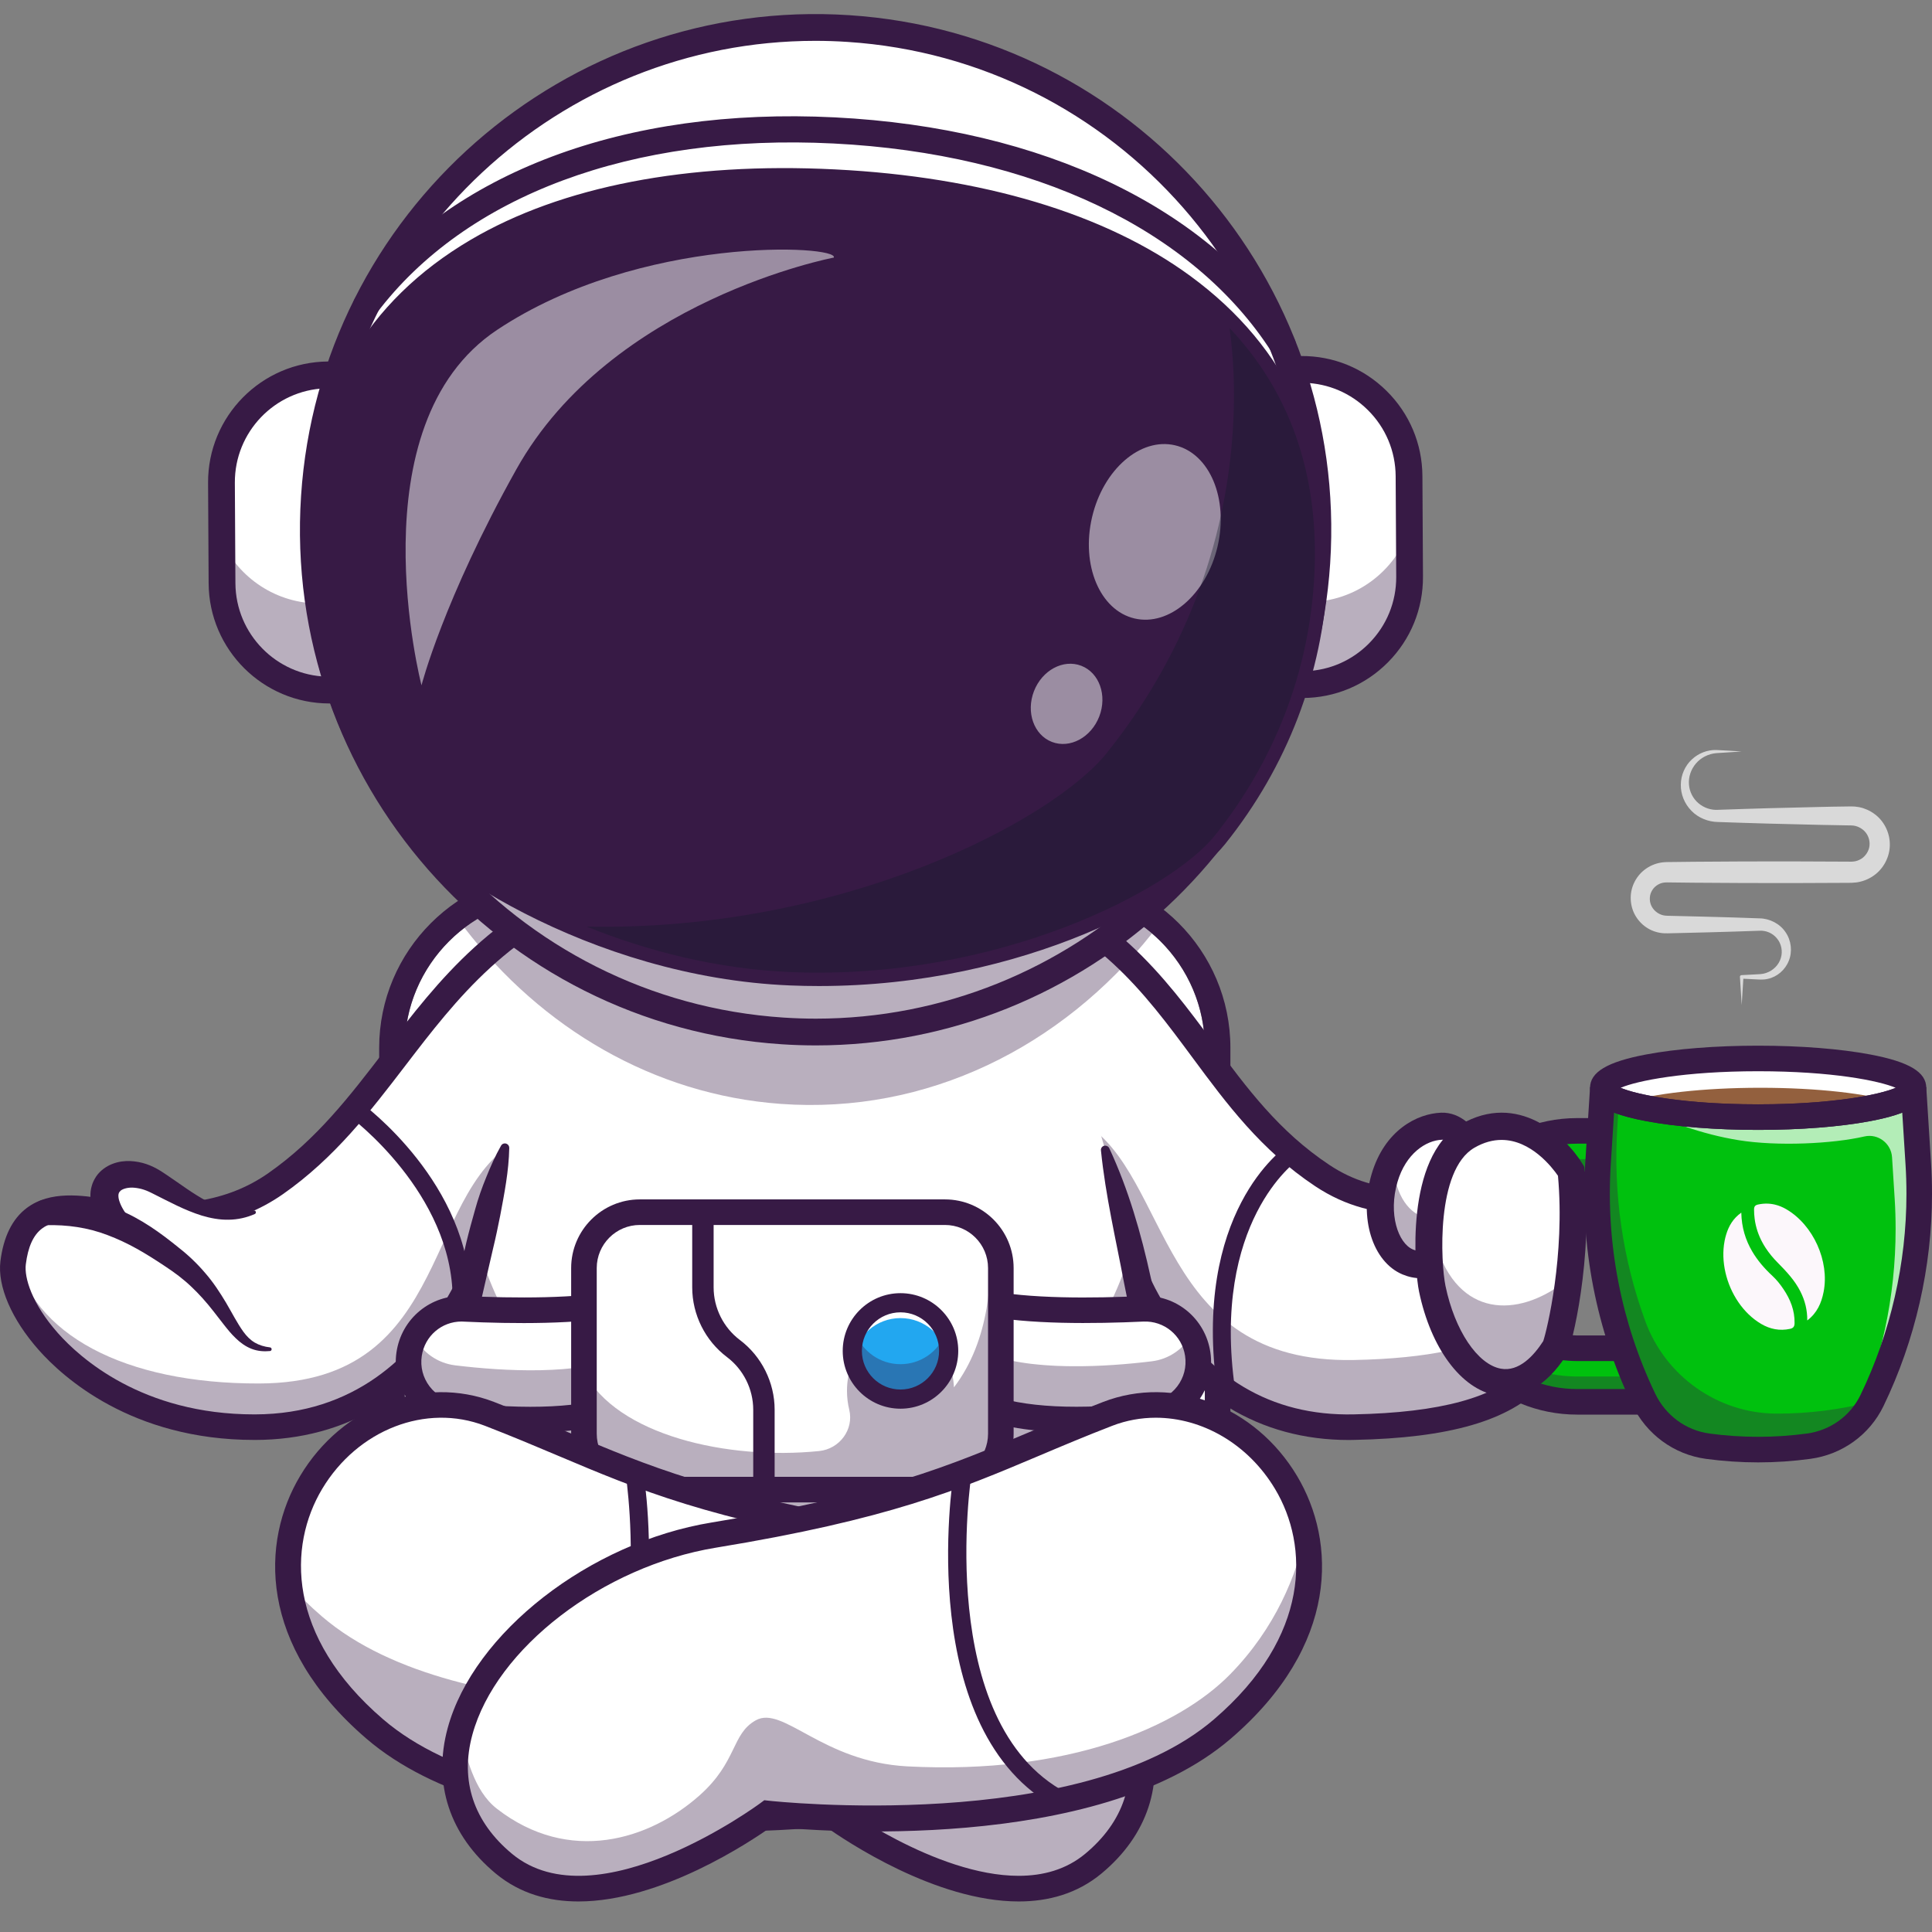 <?xml version="1.0" encoding="utf-8"?>
<!-- Generator: Adobe Illustrator 25.0.0, SVG Export Plug-In . SVG Version: 6.00 Build 0)  -->
<svg version="1.1" id="Layer_1" xmlns="http://www.w3.org/2000/svg" xmlns:xlink="http://www.w3.org/1999/xlink" x="0px" y="0px"
	 viewBox="0 0 1000 1000" style="enable-background:new 0 0 1000 1000;" xml:space="preserve">
<rect x="0" y="0" width="1000" height="1000" fill="#808080" stroke="none"/>
<style type="text/css">
	.st0{fill:#FFFFFF;}
	.st1{fill:#371A45;}
	.st2{opacity:0.35;}
	.st3{fill:#22A7F0;}
	.st4{opacity:0.5;}
	.st5{fill:#111A28;}
	.st6{opacity:0.2;}
	.st7{fill:#390075;}
	.st8{fill:#00C10E;}
	.st9{fill:#FCF7FB;}
	.st10{opacity:0.7;}
	.st11{fill:#93603E;}
</style>
<g>
	<g>
		<g>
			<path class="st0" d="M623.63,542.34v255.25c0,42.93-35.13,78.04-78.04,78.04H287.53c-42.91,0-78.04-35.11-78.04-78.04V542.34
				c0-25.28,12.17-47.83,30.93-62.11c13.12-9.99,29.46-15.93,47.11-15.93h258.06c19.3,0,37.03,7.11,50.69,18.85
				C613,497.48,623.63,518.71,623.63,542.34z"/>
		</g>
		<g>
			<path class="st1" d="M545.58,464.29c42.92,0,78.04,35.12,78.04,78.04v255.26c0,42.92-35.12,78.04-78.04,78.04H287.53
				c-42.92,0-78.04-35.12-78.04-78.04V542.33c0-42.92,35.12-78.04,78.04-78.04H545.58 M545.58,451.06H287.53
				c-50.33,0-91.27,40.95-91.27,91.27v255.26c0,50.33,40.94,91.27,91.27,91.27h258.05c50.33,0,91.27-40.94,91.27-91.27V542.33
				C636.85,492,595.91,451.06,545.58,451.06L545.58,451.06z"/>
		</g>
		<g>
			<path class="st0" d="M514.68,455.16c96.12,33,103.22,109.12,169.71,153.3c28.78,19.13,58.85,14.45,94.75,4.82
				c19.14-5.13,28.32,13.84,29.58,46.31c1.75,45.24-13.82,77.25-107.98,79.09C591,740.84,572,610.92,572,610.92"/>
		</g>
		<g class="st2">
			<path class="st1" d="M700.74,738.7C590.99,740.84,572,610.93,572,610.93l-10.93-29.71c45.27,27.44,37.8,124.7,139.67,122.72
				c77.86-1.52,101.97-23.67,107.02-56.87c0.46,3.9,0.79,8.1,0.96,12.54C810.47,704.84,794.91,736.85,700.74,738.7z"/>
		</g>
		<g>
			<path class="st1" d="M698.12,745.34c-46.18,0-83.7-22.92-108.64-66.44c-18.87-32.92-23.82-65.65-24.02-67.02
				c-0.53-3.62,1.97-6.98,5.59-7.51c3.61-0.52,6.98,1.98,7.5,5.59c0.05,0.31,4.87,31.92,22.6,62.69
				c23.21,40.27,56.7,60.34,99.47,59.43c44.91-0.88,73.81-8.79,88.33-24.18c9.98-10.58,14.04-25.39,13.16-48.04
				c-1.06-27.44-7.51-36.17-11.26-38.94c-1.68-1.23-4.53-2.71-9.99-1.25c-34.37,9.22-67.89,15.72-100.13-5.7
				c-28.04-18.63-45.99-42.89-63.35-66.35c-25.61-34.61-49.81-67.31-104.85-86.21c-3.46-1.19-5.3-4.95-4.11-8.41
				c1.19-3.46,4.95-5.3,8.41-4.11c58.94,20.24,85.5,56.14,111.19,90.85c17.45,23.58,33.93,45.85,60.03,63.2
				c25.16,16.72,50.82,14.28,89.38,3.94c8-2.15,15.36-0.98,21.27,3.37c10.07,7.42,15.66,23.93,16.64,49.08
				c0.69,17.83-0.59,40.49-16.76,57.63c-17.33,18.37-48.37,27.37-97.7,28.33C699.95,745.33,699.03,745.34,698.12,745.34z"/>
		</g>
		<g>
			<path class="st0" d="M318.09,455.16c-96.12,33-110.02,111.75-175.45,157.5c-19.53,13.65-46.42,21.13-88.98,14.48
				c-19.58-3.06-42.85-5.79-46.88,26.46c-3.27,26.21,42.05,85.29,125.24,85.1c109.76-0.25,128.74-127.77,128.74-127.77
				L318.09,455.16z"/>
		</g>
		<g class="st2">
			<path class="st1" d="M273,587.7l-12.24,23.21c0,0-18.99,127.53-128.75,127.79C48.83,738.89,3.51,679.81,6.78,653.59
				c0.22-1.77,0.5-3.43,0.83-5c8.67,42.01,56.73,67.65,126.49,67.5C237.09,715.87,216.8,611.58,273,587.7z"/>
		</g>
		<g>
			<path class="st1" d="M131.62,745.31c-63.52,0-99.18-32.55-111.58-46.57C6.01,682.9-1.4,665.71,0.22,652.78
				c1.58-12.64,6.15-21.89,13.58-27.49c12.18-9.18,28.77-6.58,40.88-4.68c36.27,5.67,63.01,1.43,84.17-13.36
				c25.06-17.52,42.18-39.87,60.3-63.54c27.93-36.48,56.82-74.2,116.79-94.79c3.45-1.19,7.22,0.65,8.41,4.11
				c1.19,3.46-0.65,7.22-4.11,8.41c-56.19,19.29-83.84,55.4-110.58,90.32c-17.94,23.43-36.49,47.65-63.23,66.34
				c-23.8,16.64-54.48,21.75-93.79,15.59c-12.21-1.91-23.76-3.18-30.87,2.18c-4.53,3.41-7.28,9.48-8.41,18.56
				c-0.85,6.79,2.99,20.18,16.6,35.56c11.21,12.67,43.55,42.1,101.67,42.1c0.13,0,0.25,0,0.39,0
				c102.88-0.23,122.03-120.91,122.21-122.13c0.54-3.61,3.9-6.12,7.52-5.57c3.61,0.54,6.11,3.9,5.57,7.52
				c-0.2,1.35-5.15,33.51-24.03,66.13c-25.41,43.91-63.87,67.18-111.24,67.28C131.9,745.31,131.76,745.31,131.62,745.31z"/>
		</g>
		<g>
			<path class="st1" d="M238.91,676.94c-2.55,0-4.62-2.07-4.62-4.62c0-54.82-52.9-94.14-53.44-94.53c-2.06-1.5-2.51-4.39-1.01-6.45
				c1.5-2.06,4.39-2.51,6.45-1.01c2.34,1.7,57.23,42.41,57.23,101.99C243.53,674.87,241.46,676.94,238.91,676.94z"/>
		</g>
		<g>
			<path class="st0" d="M61,633.7c-17.37-20.07,1.08-32.62,19.63-22c16.85,9.65,31.91,21.28,51.02,15.76c0,0-1.45,12.13-16.79,25.45
				C99.5,666.22,61,633.7,61,633.7z"/>
		</g>
		<g>
			<path class="st1" d="M55.99,638.03c-3.48-3.58-6.79-7.86-8.46-13.89c-0.79-2.99-1.13-6.55-0.07-10.2
				c0.46-1.81,1.36-3.56,2.41-5.15c1.1-1.56,2.46-2.89,3.91-3.96c2.93-2.13,6.14-3.19,9.18-3.65c3.07-0.43,5.99-0.23,8.74,0.28
				c2.76,0.51,5.34,1.42,7.73,2.57c1.19,0.59,2.35,1.2,3.45,1.89c0.59,0.35,1.08,0.66,1.52,0.97l1.4,0.93
				c7.44,4.97,14.23,10.21,21.56,14.03c3.65,1.93,7.46,3.41,11.47,4.28c4.01,0.84,8.23,0.98,12.53,0.42l0.01,0
				c0.52-0.07,1,0.3,1.07,0.82c0.06,0.43-0.18,0.83-0.56,1c-4.14,1.84-8.78,2.9-13.51,2.95c-4.74,0.1-9.47-0.8-13.94-2.14
				c-8.96-2.79-16.94-7.21-24.65-11.04l-1.44-0.72c-0.49-0.26-0.96-0.48-1.34-0.64c-0.81-0.38-1.64-0.68-2.47-0.97
				c-1.65-0.56-3.31-0.87-4.89-1.03c-3.15-0.34-6.05,0.5-7.23,1.54c-0.57,0.55-0.83,0.92-0.99,1.53c-0.18,0.58-0.19,1.56,0.07,2.8
				c0.29,1.23,0.84,2.69,1.62,4.17c0.78,1.49,1.8,3.02,2.86,4.58l0.21,0.31c2.06,3.02,1.29,7.14-1.73,9.2
				C61.78,640.72,58.19,640.3,55.99,638.03z"/>
		</g>
		<g>
			<path class="st1" d="M139.74,699.3c-3.07,0.3-6.37,0.07-9.47-1.12c-3.09-1.19-5.85-3.18-8.14-5.41c-2.35-2.21-4.3-4.64-6.18-7.03
				l-5.5-7.07c-3.6-4.63-7.41-8.9-11.52-12.77c-4.11-3.91-8.58-7.24-13.33-10.37c-5-3.34-9.83-6.42-14.78-9.18
				c-4.94-2.75-9.98-5.12-15.11-7.05c-10.27-3.95-20.98-5.43-31.86-5.15l-0.18,0c-3.66,0.09-6.7-2.79-6.79-6.45
				c-0.09-3.38,2.38-6.24,5.64-6.72c12.9-1.93,26.47-0.01,38.39,4.94c12.02,4.77,22.45,12.43,31.68,19.94
				c4.94,3.85,9.59,8.31,13.66,13.1c4.14,4.76,7.58,10.03,10.71,15.26c3.1,5.24,5.77,10.59,9.02,15.1c1.64,2.25,3.53,4.19,5.84,5.58
				c2.32,1.35,5.03,2.19,7.92,2.5l0.01,0c0.52,0.06,0.9,0.53,0.84,1.05C140.55,698.91,140.18,699.26,139.74,699.3z"/>
		</g>
		<g>
			<path class="st0" d="M612.38,870.75H220.73c0,0-0.43-43.76,7.28-108.75c1.37-11.66,3.02-24.02,4.99-36.94
				c8.64-56.95,23.33-124.69,48.35-192.01c3.76-10.13,7.77-20.24,12-30.31c3.38-8,6.9-15.95,10.6-23.86
				c2.69-5.79,5.48-11.56,8.35-17.3h208.49c2.88,5.74,5.67,11.5,8.35,17.3c3.75,8,7.31,16.07,10.71,24.15
				c4.85,11.53,9.38,23.12,13.62,34.71c23.96,65.78,38.18,131.7,46.61,187.32c1.97,12.96,3.62,25.36,5.01,37.07
				C612.8,827.04,612.38,870.75,612.38,870.75z"/>
		</g>
		<g class="st2">
			<path class="st1" d="M612.38,870.75H220.73c0,0-0.43-43.76,7.28-108.75c1.37-11.66,3.02-24.02,4.99-36.94
				c3.72-24.52,8.57-51.06,14.88-78.68c20.46,71.47,86.36,125.89,167.09,125.89h3.5c80.51,0,146.23-54.13,166.89-125.33
				c6.25,27.42,11.04,53.76,14.73,78.11c1.97,12.96,3.62,25.36,5.01,37.07C612.8,827.04,612.38,870.75,612.38,870.75z"/>
		</g>
		<g>
			<path class="st1" d="M574.14,594.28c9.99,21.44,16.47,44.1,21.49,67c2.74,11.41,4.68,22.98,6.76,34.52
				c0.98,5.78,1.8,11.58,2.7,17.37l1.36,8.68l1.2,8.71l2.35,17.42l2.15,17.44c1.28,11.65,2.5,23.3,3.46,34.98
				c1.95,23.4,3.29,46.67,3.38,70.41l0.03,6.55h-6.64H413.22v-13.23h6.67v13.23H220.74h-6.64l0.03-6.55
				c0.09-23.85,1.45-47.24,3.41-70.75c1.98-23.46,4.63-46.87,8.11-70.16l1.26-8.74l1.44-8.71c0.98-5.8,1.87-11.62,2.93-17.42
				c2.23-11.56,4.24-23.16,6.56-34.72c1.15-5.78,2.15-11.59,3.56-17.31c1.38-5.73,2.94-11.42,4.56-17.09
				c1.56-5.68,3.53-11.26,5.79-16.75c2.21-5.5,4.63-10.93,7.6-16.18c0.62-1.09,2-1.47,3.09-0.85c0.75,0.42,1.16,1.21,1.15,2.01
				l0,0.06c-0.23,12.08-2.53,23.48-4.67,34.93c-1.13,5.71-2.32,11.4-3.69,17.05l-3.92,16.99c-5.4,22.63-9.1,45.64-12.57,68.64
				c-3.44,23.02-6.06,46.16-8.02,69.35c-1.94,23.14-3.28,46.54-3.37,69.51l-6.62-6.55h199.15v13.23h-6.67v-13.23h199.15l-6.62,6.55
				c-0.09-22.86-1.42-46.15-3.34-69.18c-1.97-23.07-4.46-46.12-8.03-69.01l-1.29-8.59l-1.48-8.56c-1.03-5.7-1.96-11.41-3.07-17.09
				c-2.28-11.35-4.34-22.74-6.69-34.07c-4.28-22.77-9.61-45.21-11.98-68.69l-0.01-0.05c-0.12-1.23,0.77-2.32,2-2.44
				C572.86,592.91,573.75,593.45,574.14,594.28z"/>
		</g>
		<g>
			<g class="st2">
				<path class="st1" d="M415.48,726.16c1.64,2.51,3.23,4.98,4.76,7.4C418.7,731.14,417.1,728.66,415.48,726.16z"/>
			</g>
			<g>
				<path class="st0" d="M323.05,727.55c-24.27,9.82-61.82,7.77-87.42,4.67c-15.36-1.86-26.13-16.03-23.87-31.33l0,0
					c2.06-13.96,14.35-24.12,28.45-23.46c23.95,1.12,59.87,1.65,82.61-3.4"/>
			</g>
			<g class="st2">
				<path class="st1" d="M323.06,727.54c-24.27,9.84-61.83,7.76-87.43,4.68c-15.36-1.86-26.13-16.04-23.87-31.33
					c0.45-3.12,1.43-6.05,2.82-8.73c4.04,7.72,11.7,13.41,21.04,14.54c25.56,3.1,63.05,5.15,87.32-4.62L323.06,727.54z"/>
			</g>
			<g>
				<path class="st1" d="M274.81,741.39c-14.05,0-28.02-1.16-39.97-2.61c-9.2-1.11-17.37-5.79-22.99-13.16
					c-5.63-7.38-7.99-16.51-6.63-25.71c2.57-17.41,17.72-29.96,35.31-29.1c24.95,1.17,59.23,1.55,80.87-3.25
					c3.44-0.76,11.99-0.8,17,15.34c5.07,16.32,4.5,43.74-12.86,50.76l0,0C311.28,739.45,292.98,741.39,274.81,741.39z M238.9,684.02
					c-10.31,0-19.07,7.51-20.6,17.84c-0.83,5.63,0.61,11.22,4.06,15.75c3.44,4.51,8.43,7.37,14.06,8.05
					c36.58,4.43,66.46,2.93,84.14-4.23c5.09-2.06,6.61-10.32,7.03-13.78c1.5-12.38-2.23-23.96-4.62-26.86
					c-23.08,4.83-57.8,4.46-83.08,3.27C239.57,684.03,239.23,684.02,238.9,684.02z M323.05,727.55h0.02H323.05z"/>
			</g>
			<g>
				<path class="st0" d="M596.07,732.21c-12.01,1.46-26.67,2.68-41.35,2.54c-1.01,0-2.01-0.02-3.02-0.05
					c-1.06-0.02-2.13-0.05-3.19-0.09c-0.72-0.02-1.42-0.05-2.11-0.08c-0.84-0.05-1.67-0.09-2.5-0.14c-1.06-0.06-2.11-0.14-3.16-0.21
					h-0.08c-1.04-0.08-2.1-0.17-3.14-0.28c-0.69-0.06-1.38-0.14-2.05-0.21c-0.58-0.05-1.16-0.12-1.73-0.18
					c-0.9-0.11-1.81-0.23-2.68-0.35c-0.84-0.12-1.67-0.24-2.48-0.38c-0.17-0.02-0.34-0.03-0.49-0.08c-0.97-0.14-1.91-0.31-2.85-0.49
					c-0.95-0.17-1.88-0.35-2.8-0.55c-0.08-0.02-0.15-0.03-0.23-0.05c-0.52-0.12-1.04-0.23-1.55-0.35c-0.57-0.12-1.13-0.26-1.7-0.41
					h-0.02c-1.73-0.43-3.43-0.92-5.09-1.44c-0.89-0.28-1.78-0.58-2.65-0.89c-0.87-0.31-1.73-0.64-2.56-0.98l0.11-25.69l0.12-27.82
					c5.82,1.3,12.52,2.22,19.64,2.86c20.71,1.88,45.15,1.36,62.97,0.54c0.43-0.02,0.86-0.03,1.3-0.03
					c13.54,0,25.16,9.96,27.15,23.49C622.21,716.19,611.42,730.36,596.07,732.21z"/>
			</g>
			<g class="st2">
				<path class="st1" d="M596.07,732.21c-12.01,1.46-26.67,2.68-41.35,2.54c-1.01,0-2.01-0.02-3.02-0.05
					c-1.06-0.02-2.13-0.05-3.19-0.09c-0.72-0.02-1.42-0.05-2.11-0.08c-0.84-0.05-1.67-0.09-2.5-0.14c-1.06-0.06-2.11-0.14-3.16-0.21
					h-0.08c-1.04-0.08-2.1-0.17-3.14-0.28c-0.69-0.06-1.38-0.14-2.05-0.21c-0.58-0.05-1.16-0.12-1.73-0.18
					c-0.9-0.11-1.81-0.23-2.68-0.35c-0.84-0.12-1.67-0.25-2.48-0.38c-0.17-0.02-0.34-0.03-0.49-0.08c-0.96-0.14-1.92-0.31-2.85-0.49
					c-0.95-0.17-1.88-0.35-2.8-0.55c-0.08-0.02-0.15-0.03-0.23-0.05c-0.52-0.12-1.04-0.23-1.55-0.35c-0.57-0.12-1.13-0.26-1.7-0.41
					h-0.02c-1.73-0.43-3.43-0.92-5.09-1.44c-0.89-0.28-1.78-0.58-2.65-0.89c-0.87-0.31-1.73-0.64-2.56-0.98l0.11-25.69l0.02-1.85
					c0.78,0.32,1.61,0.64,2.44,0.93c0.87,0.31,1.76,0.61,2.65,0.89c1.65,0.52,3.36,1.01,5.09,1.44h0.02
					c0.57,0.15,1.13,0.29,1.7,0.41c0.51,0.12,1.03,0.23,1.55,0.35l0.23,0.05c0.92,0.2,1.85,0.38,2.8,0.55
					c0.93,0.18,1.88,0.35,2.85,0.49c0.15,0.05,0.32,0.06,0.49,0.08c0.81,0.14,1.64,0.26,2.48,0.38c0.87,0.12,1.78,0.24,2.68,0.35
					c0.57,0.06,1.15,0.14,1.73,0.18c0.67,0.08,1.36,0.15,2.05,0.21c1.04,0.11,2.1,0.2,3.14,0.28h0.08c1.04,0.08,2.1,0.15,3.16,0.21
					c0.83,0.05,1.65,0.09,2.5,0.14c0.69,0.03,1.39,0.06,2.11,0.08c1.06,0.05,2.13,0.08,3.19,0.09c1.01,0.03,2.01,0.05,3.02,0.05
					c14.68,0.14,29.34-1.09,41.35-2.54c8.92-1.07,16.3-6.31,20.47-13.51c1.7,2.94,2.88,6.24,3.4,9.77
					C622.21,716.19,611.42,730.36,596.07,732.21z"/>
			</g>
			<g>
				<path class="st1" d="M556.9,741.39c-18.17,0-36.47-1.94-50.73-7.71l0,0c-17.36-7.03-17.94-34.45-12.86-50.76
					c5.02-16.14,13.56-16.11,17-15.34c21.64,4.8,55.92,4.41,80.87,3.25c17.57-0.89,32.73,11.69,35.31,29.1
					c1.36,9.19-1,18.33-6.63,25.71c-5.62,7.37-13.79,12.04-22.99,13.16C584.91,740.23,570.94,741.39,556.9,741.39z M511.14,721.41
					c17.68,7.16,47.56,8.66,84.14,4.23c5.63-0.68,10.62-3.54,14.06-8.05c3.45-4.52,4.89-10.11,4.06-15.74
					c-1.58-10.66-10.84-18.27-21.6-17.81c-25.28,1.18-60,1.56-83.08-3.28c-2.38,2.91-6.11,14.49-4.62,26.87
					C504.52,711.09,506.04,719.35,511.14,721.41L511.14,721.41z"/>
			</g>
			<g>
				<path class="st0" d="M518.03,656.35v85.76c0,15.91-13.02,28.94-28.94,28.94H331.16c-15.89,0-28.91-13.02-28.91-28.94v-85.76
					c0-15.91,13.02-28.91,28.91-28.91H489.1c9.37,0,17.73,4.51,23.03,11.46C515.83,643.75,518.03,649.8,518.03,656.35z"/>
			</g>
			<g class="st2">
				<path class="st1" d="M518.03,656.35v85.76c0,15.9-13.02,28.92-28.94,28.92H331.16c-15.9,0-28.91-13.01-28.91-28.91v-32.1
					c16.92,32.9,74.41,45.83,121.71,41.04c10.56-1.07,18.12-11.11,15.6-21.42c-0.75-3.08-1.16-6.34-1.16-9.72
					c0-18.71,12.39-33.87,27.68-33.87c14.78,0,26.89,14.19,27.67,32.05c18.95-24.77,19.98-57.93,18.38-79.2
					C515.83,643.76,518.03,649.81,518.03,656.35z"/>
			</g>
			<g>
				<path class="st1" d="M489.11,777.65H331.17c-19.59,0-35.54-15.94-35.54-35.53v-85.77c0-19.59,15.94-35.54,35.54-35.54h157.94
					c19.59,0,35.54,15.94,35.54,35.54v85.77C524.64,761.71,508.7,777.65,489.11,777.65z M331.17,634.04
					c-12.3,0-22.3,10.01-22.3,22.3v85.77c0,12.3,10.01,22.3,22.3,22.3h157.94c12.3,0,22.3-10,22.3-22.3v-85.77
					c0-12.3-10-22.3-22.3-22.3H331.17z"/>
			</g>
			<g>
				<circle class="st3" cx="466.09" cy="699.23" r="24.94"/>
			</g>
			<g>
				<path class="st0" d="M491.03,699.24c0,1.35-0.1,2.68-0.32,3.97c-1.9-11.89-12.2-20.97-24.62-20.97
					c-12.42,0-22.72,9.08-24.62,20.97c-0.22-1.3-0.32-2.62-0.32-3.97c0-13.77,11.17-24.94,24.94-24.94
					C479.86,674.29,491.03,685.46,491.03,699.24z"/>
			</g>
			<g class="st2">
				<path class="st1" d="M491.02,699.23c0,13.77-11.16,24.94-24.94,24.94s-24.94-11.16-24.94-24.94c0-3.19,0.6-6.22,1.71-9.02
					c3.59,9.3,12.64,15.89,23.23,15.89c10.59,0,19.63-6.59,23.23-15.89C490.42,693,491.02,696.04,491.02,699.23z"/>
			</g>
			<g>
				<path class="st1" d="M466.09,729.14c-16.49,0-29.9-13.42-29.9-29.9c0-16.49,13.41-29.9,29.9-29.9c16.49,0,29.9,13.41,29.9,29.9
					C495.99,715.72,482.58,729.14,466.09,729.14z M466.09,679.26c-11.02,0-19.98,8.96-19.98,19.98c0,11.02,8.96,19.98,19.98,19.98
					c11.02,0,19.98-8.96,19.98-19.98C486.07,688.22,477.1,679.26,466.09,679.26z"/>
			</g>
			<g>
				<path class="st1" d="M395.41,776.58c-3.06,0-5.54-2.48-5.54-5.54v-41.38c0-10.65-5.08-20.82-13.58-27.23
					c-11.27-8.49-18-21.97-18-36.09v-38.91c0-3.06,2.48-5.54,5.54-5.54s5.54,2.48,5.54,5.54v38.91c0,10.65,5.08,20.83,13.58,27.23
					c11.27,8.49,18,21.98,18,36.09v41.38C400.95,774.1,398.47,776.58,395.41,776.58z"/>
			</g>
		</g>
		<g class="st2">
			<path class="st1" d="M596.28,483.14c-46.79,58.82-116.51,93.76-192.25,88.23c-65.9-4.81-123.71-39.36-163.62-91.14
				c13.12-9.99,29.46-15.93,47.11-15.93h258.06C564.89,464.3,582.61,471.41,596.28,483.14z"/>
		</g>
		<g>
			<g>
				<path class="st0" d="M674.36,354.35L674.36,354.35c-2.93,0.02-5.31-2.34-5.33-5.27l-0.86-152.56c-0.02-2.93,2.34-5.31,5.27-5.33
					h0c30.69-0.17,55.7,24.56,55.88,55.25l0.29,52.02C729.78,329.16,705.04,354.18,674.36,354.35z"/>
				<path class="st1" d="M674.33,355.6c-1.73,0-3.36-0.67-4.6-1.89c-1.24-1.23-1.93-2.87-1.94-4.61l-0.86-152.56
					c-0.01-1.75,0.66-3.39,1.89-4.64c1.23-1.24,2.87-1.93,4.61-1.94c15.14-0.09,29.47,5.74,40.26,16.41
					c10.79,10.67,16.78,24.9,16.86,40.08l0.29,52.02c0.09,15.17-5.74,29.47-16.41,40.26c-10.67,10.79-24.9,16.78-40.08,16.86l0,0
					C674.35,355.6,674.34,355.6,674.33,355.6z M673.76,192.45c-0.1,0-0.21,0-0.31,0c-1.08,0.01-2.1,0.43-2.86,1.2
					c-0.76,0.77-1.18,1.79-1.17,2.87l0.86,152.56c0.01,1.08,0.43,2.1,1.2,2.86c0.76,0.76,1.78,1.17,2.85,1.17c0.01,0,0.02,0,0.02,0
					l0,0c14.51-0.08,28.12-5.81,38.32-16.12c10.2-10.32,15.77-23.99,15.69-38.5l-0.29-52.02c-0.08-14.51-5.81-28.12-16.12-38.32
					C701.7,198.01,688.15,192.45,673.76,192.45z"/>
			</g>
			<g class="st2">
				<path class="st1" d="M729.47,274.08l0.14,24.4c0.17,30.68-24.57,55.7-55.26,55.88c-2.92,0.02-5.31-2.35-5.33-5.28l-0.24-40.56
					c0.83,1.84,2.69,3.11,4.84,3.12l3.62-0.03C701.49,311.48,722.04,295.82,729.47,274.08z"/>
			</g>
			<g>
				<path class="st1" d="M674.33,361.28c-3.24,0-6.29-1.25-8.59-3.53c-2.32-2.3-3.61-5.36-3.63-8.62l-0.86-152.56
					c-0.02-3.27,1.24-6.34,3.53-8.66c2.3-2.32,5.36-3.61,8.62-3.63c16.75-0.13,32.42,6.32,44.29,18.05s18.46,27.39,18.55,44.09
					l0.29,52.02c0.09,16.69-6.32,32.42-18.05,44.29c-11.74,11.87-27.39,18.46-44.09,18.55l0,0
					C674.37,361.28,674.35,361.28,674.33,361.28z M675.11,198.15l0.84,149.24c12.38-0.47,23.93-5.55,32.68-14.4
					c9.13-9.24,14.12-21.48,14.05-34.47l-0.29-52.02c-0.07-12.99-5.2-25.18-14.44-34.31C699.1,203.43,687.49,198.48,675.11,198.15z"
					/>
			</g>
			<g>
				<path class="st0" d="M169.88,194.03L169.88,194.03c2.93-0.02,5.31,2.34,5.33,5.27l0.86,152.56c0.02,2.93-2.34,5.31-5.27,5.33h0
					c-30.69,0.17-55.7-24.56-55.88-55.25l-0.29-52.02C114.46,219.22,139.2,194.2,169.88,194.03z"/>
				<path class="st1" d="M170.48,358.43c-31.18,0-56.63-25.27-56.8-56.49l-0.29-52.02c-0.18-31.32,25.17-56.95,56.49-57.13l0,0
					c1.81,0.04,3.39,0.66,4.64,1.89c1.24,1.23,1.93,2.87,1.94,4.61l0.86,152.56c0.01,1.75-0.66,3.39-1.89,4.64
					c-1.23,1.24-2.87,1.93-4.61,1.94C170.7,358.43,170.59,358.43,170.48,358.43z M169.89,195.28
					c-29.95,0.17-54.18,24.67-54.01,54.62l0.29,52.02c0.17,29.85,24.51,54.01,54.31,54.01c0.1,0,0.21,0,0.31,0
					c1.08-0.01,2.1-0.43,2.86-1.2c0.76-0.77,1.18-1.79,1.17-2.87l-0.86-152.56c-0.01-1.08-0.43-2.1-1.2-2.86
					C171.99,195.69,170.96,195.22,169.89,195.28L169.89,195.28z"/>
			</g>
			<g class="st2">
				<path class="st1" d="M175.84,309.53l0.23,42.32c0.02,2.92-2.35,5.31-5.28,5.33c-16.11,0.08-30.67-6.69-40.88-17.59
					c-9.22-9.85-14.9-23.08-14.99-37.65l-0.12-21.92c8.82,19.18,28.3,32.47,50.8,32.35l5.57-0.03
					C173.21,312.32,174.93,311.19,175.84,309.53z"/>
			</g>
			<g>
				<path class="st1" d="M170.48,364.11c-34.3,0-62.29-27.8-62.49-62.14l-0.29-52.02c-0.19-34.46,27.68-62.65,62.14-62.84l0,0
					c3.28-0.01,6.34,1.24,8.66,3.53c2.32,2.3,3.61,5.36,3.63,8.62L183,351.82c0.02,3.27-1.24,6.34-3.53,8.66
					c-2.3,2.32-5.36,3.61-8.62,3.63C170.72,364.11,170.6,364.11,170.48,364.11z M168.29,201c-26.06,1.01-46.88,22.6-46.73,48.87
					l0.29,52.02c0.15,26.27,21.21,47.63,47.28,48.34L168.29,201z"/>
			</g>
			<g>
				<circle class="st0" cx="422.15" cy="274.19" r="259.97"/>
				<path class="st1" d="M422.52,535.43c-5.79,0-11.6-0.19-17.43-0.57c-143.73-9.41-253.01-134-243.6-277.72
					c9.41-143.73,133.98-253,277.72-243.6c143.73,9.41,253.01,134,243.6,277.72c-4.56,69.62-35.96,133.31-88.41,179.32
					C546.34,512.73,485.87,535.43,422.52,535.43z M421.98,15.46c-135.03,0-249.06,105.19-258,241.84
					c-9.32,142.36,98.92,265.76,241.28,275.08c5.72,0.37,11.42,0.56,17.07,0.56c135.03,0.01,249.06-105.2,258-241.84
					c9.32-142.36-98.92-265.76-241.28-275.08C433.33,15.64,427.63,15.46,421.98,15.46z"/>
			</g>
			<g class="st2">
				<path class="st1" d="M681.44,255.1c0.88,11.84,0.94,23.88,0.14,36.08c-9.4,143.27-133.14,251.81-276.41,242.44
					c-143.27-9.4-251.81-133.14-242.44-276.41c0.27-4.12,0.63-8.24,1.1-12.29c9.22,127.43,111.21,231.75,242.3,240.33
					C545.27,494.36,665.98,392.24,681.44,255.1z"/>
			</g>
			<g>
				<path class="st1" d="M422.33,541.1c-5.84,0-11.71-0.19-17.61-0.58c-146.86-9.61-258.51-136.91-248.9-283.77
					C165.43,109.9,292.7-1.75,439.59,7.86c146.86,9.61,258.51,136.91,248.9,283.77C679.26,432.58,561.62,541.1,422.33,541.1z
					 M421.98,21.14c-132.07,0-243.59,102.88-252.34,236.52c-9.11,139.23,96.74,259.92,235.98,269.04c5.59,0.36,11.17,0.55,16.7,0.55
					c132.07,0.01,243.59-102.88,252.34-236.53c9.11-139.23-96.74-259.92-235.98-269.03C433.09,21.32,427.51,21.14,421.98,21.14z"/>
			</g>
			<g>
				<path class="st1" d="M680.31,297.78c-2.56,50.81-21.42,97.15-51.59,134.76c-22.62,28.2-112.13,75.03-219.52,70.6
					c-99.58-4.11-187.47-61.74-207.14-92.06c-26.24-40.45-40.36-88.45-37.81-139.26c6.76-134.46,125.09-184.38,267.6-177.21
					C574.35,101.78,687.07,163.33,680.31,297.78z"/>
			</g>
			<g>
				<path class="st1" d="M423.9,510.37c-4.95,0-9.94-0.1-15-0.31c-103.24-4.26-191.99-63.34-212.67-95.21
					c-28.01-43.16-41.46-92.74-38.92-143.38c3.32-66.02,32.36-115.59,86.3-147.34c47.03-27.68,112.23-40.3,188.57-36.45
					c76.33,3.84,139.94,22.92,183.96,55.19c50.48,37,74.4,89.24,71.08,155.26l0,0c-2.55,50.63-20.91,98.61-53.11,138.75
					C612.78,463.48,530.55,510.37,423.9,510.37z M407.13,100.92c-83.55,0-228.44,21.75-235.97,171.26
					c-2.4,47.7,10.29,94.43,36.7,135.14c18.75,28.9,104.52,84.9,201.62,88.91c107.64,4.46,193.68-42.89,213.83-68.01
					c30.36-37.85,47.68-83.07,50.08-130.77c3.07-61.07-18.94-109.31-65.43-143.38c-41.83-30.66-102.85-48.82-176.46-52.52
					C424.23,101.16,416.02,100.92,407.13,100.92z M680.31,297.78h0.02H680.31z"/>
			</g>
			<g class="st4">
				
					<ellipse transform="matrix(0.228 -0.974 0.974 0.228 193.381 794.364)" class="st0" cx="597.36" cy="275.3" rx="46.01" ry="33.34"/>
			</g>
			<g class="st4">
				
					<ellipse transform="matrix(0.36 -0.933 0.933 0.36 13.487 748.191)" class="st0" cx="552" cy="364.27" rx="21.12" ry="18.12"/>
			</g>
			<g class="st2">
				<path class="st5" d="M636.43,169.82c30.03,31.69,46.58,73.95,43.87,127.95c-2.56,50.82-21.43,97.16-51.58,134.77
					c-22.63,28.2-112.14,75.03-219.53,70.6c-37.92-1.56-74.13-10.88-105.55-23.52c132.13,2.62,241.18-54.9,269.23-89.87
					c38.3-47.73,62.24-106.56,65.47-171.03C639.22,201.49,638.52,185.2,636.43,169.82z"/>
			</g>
			<g>
				<path class="st1" d="M664.05,185.53c-1.67,0-3.35-0.62-4.66-1.86l-0.69-0.62l-0.39-0.68c-40.63-63.49-123.33-102.89-226.9-108.1
					c-104.14-5.23-190.35,26.81-236.53,87.92l-0.49,0.58c-2.49,2.79-6.73,2.97-9.51,0.48c-2.71-2.43-2.96-6.59-0.68-9.38
					c48.95-64.64,139.28-98.58,247.89-93.12c107.83,5.43,194.33,46.97,237.42,114c1.9,2.59,1.74,6.25-0.55,8.66
					C667.63,184.82,665.84,185.53,664.05,185.53z"/>
			</g>
			<g class="st4">
				<path class="st0" d="M218.17,354.72c0,0-34.97-134.74,39.17-184s176.98-43.87,174.24-37.4c0,0-115.24,21.84-164.32,109.61
					C229.42,310.62,218.17,354.72,218.17,354.72z"/>
			</g>
		</g>
		<g>
			<path class="st0" d="M429.23,938.66c0,0-162.86,18.46-235.25-43.74c-98.9-84.98-14.1-191.47,59.37-163.1
				c63.96,24.7,90.27,44.12,203.88,62.74c95.2,15.6,176.98,113.34,108.67,170.07C517.67,1004.68,429.23,938.66,429.23,938.66z"/>
		</g>
		<g class="st2">
			<path class="st1" d="M565.89,964.62c-48.23,40.06-136.66-25.96-136.66-25.96s-162.86,18.45-235.26-43.75
				c-28.51-24.5-41.75-50.79-44.39-75.11c4.93,5.68,10.59,11.33,17.05,16.86c72.4,62.21,235.26,43.75,235.26,43.75
				s88.43,66.03,136.66,25.98c18.86-15.66,26.29-34.45,25.13-53.78C595.38,888.43,604.07,932.93,565.89,964.62z"/>
		</g>
		<g>
			<path class="st1" d="M527.28,984.19c-42.85,0-89.25-31.13-99.88-38.68c-22,2.2-168.17,14.2-237.73-45.57
				c-56.34-48.41-54.66-102.02-34.29-136.05c21.68-36.24,63.89-52.33,100.36-38.24c14.18,5.48,26.44,10.66,38.3,15.67
				c41.02,17.34,76.45,32.32,164.27,46.71c63.24,10.37,123.27,57.11,136.67,106.42c7.81,28.75-1.01,55.48-24.84,75.27
				C557.5,980.2,542.62,984.19,527.28,984.19z M431.09,931.79l2.1,1.56c0.65,0.49,51.05,37.57,94.05,37.57
				c12.59,0,24.55-3.18,34.44-11.39c19.89-16.52,26.99-37.82,20.53-61.61c-12.15-44.71-67.51-87.24-126.04-96.84
				c-89.38-14.65-125.48-29.91-167.28-47.58c-11.76-4.97-23.93-10.11-37.91-15.52c-30.45-11.75-65.87,1.99-84.24,32.7
				c-17.59,29.41-18.54,76.17,31.56,119.22c69.4,59.63,228.59,42.37,230.19,42.19L431.09,931.79z"/>
		</g>
		<g>
			<path class="st1" d="M277.11,936.5c-1.65,0-3.25-0.89-4.08-2.45c-1.2-2.25-0.35-5.05,1.9-6.25
				c68.35-36.43,49.14-163.36,48.94-164.63c-0.4-2.52,1.32-4.89,3.84-5.29c2.52-0.4,4.89,1.32,5.28,3.84
				c0.87,5.48,20.37,134.74-53.72,174.23C278.59,936.32,277.84,936.5,277.11,936.5z"/>
		</g>
		<g>
			<path class="st0" d="M397.45,938.66c0,0,162.86,18.46,235.25-43.74c98.9-84.98,14.1-191.47-59.37-163.1
				c-63.96,24.7-90.27,44.12-203.88,62.74c-95.2,15.6-176.98,113.34-108.67,170.07C309.02,1004.68,397.45,938.66,397.45,938.66z"/>
		</g>
		<g class="st2">
			<path class="st1" d="M632.7,894.92c-72.38,62.2-235.24,43.75-235.24,43.75s-88.45,66.01-136.68,25.96
				c-23.43-19.46-29.21-43.76-22.8-67.9c3.49,11.79,6.91,29.92,19.19,39.45c37.45,29.07,78.88,16.21,104.84-6.82
				c19.71-17.48,16.49-31.8,29.14-38.91c14.19-7.98,34.32,21.52,78.63,23.83c83.35,4.34,140.21-20.36,167.03-47.76
				c23.33-23.83,34.45-51.43,38.97-73.37C682.31,823.92,672.04,861.12,632.7,894.92z"/>
		</g>
		<g>
			<path class="st1" d="M299.41,984.19c-15.34,0-30.22-3.99-42.85-14.47c-23.83-19.79-32.65-46.52-24.84-75.27
				c13.4-49.31,73.43-96.06,136.67-106.42c87.82-14.39,123.25-29.37,164.27-46.71c11.86-5.01,24.12-10.2,38.3-15.67
				c36.47-14.09,78.68,2,100.36,38.24c20.36,34.03,22.04,87.64-34.29,136.05c-69.56,59.77-215.73,47.77-237.73,45.57
				C388.66,953.06,342.26,984.19,299.41,984.19z M598.21,733.81c-7.58,0-15.18,1.35-22.49,4.17c-13.98,5.4-26.15,10.54-37.91,15.52
				c-41.8,17.67-77.9,32.94-167.28,47.58c-58.53,9.59-113.89,52.13-126.04,96.84c-6.46,23.79,0.64,45.09,20.53,61.61
				c43.65,36.25,127.64-25.55,128.48-26.18l2.1-1.56l2.6,0.29c1.6,0.18,160.85,17.4,230.2-42.19
				c50.1-43.05,49.16-89.81,31.56-119.22C646,747.35,622.19,733.81,598.21,733.81z"/>
		</g>
		<g>
			<path class="st1" d="M549.58,936.5c-0.73,0-1.48-0.18-2.17-0.54c-74.1-39.49-54.59-168.75-53.72-174.23
				c0.4-2.52,2.77-4.25,5.28-3.84c2.52,0.4,4.24,2.76,3.84,5.28c-0.2,1.28-19.35,128.24,48.94,164.64c2.25,1.2,3.1,4,1.9,6.25
				C552.83,935.61,551.23,936.5,549.58,936.5z"/>
		</g>
		<g>
			<g class="st6">
				<path class="st7" d="M831.09,707.06v1.21h-3.48C828.78,707.9,829.94,707.49,831.09,707.06z"/>
			</g>
			<g>
				<path class="st8" d="M746.23,655.46c0,19.37,7.85,36.89,20.53,49.59c12.7,12.68,30.22,20.53,49.59,20.53h67.24l-23.97-140.24
					h-43.27C777.63,585.34,746.23,616.74,746.23,655.46z M766.79,655.46c0-23.42,26.16-42.4,49.56-42.4h19.89l14.49,84.8h-34.38
					c-11.7,0-22.29-4.75-29.98-12.42C778.7,677.77,766.79,667.18,766.79,655.46z"/>
			</g>
			<g class="st2">
				<path class="st1" d="M746.23,655.45c0,19.38,7.85,36.9,20.53,49.59c12.7,12.69,30.22,20.54,49.59,20.54h67.24l-2.24-13.1h-65.01
					c-19.36,0-36.88-7.85-49.59-20.54c-11.22-11.24-18.66-26.28-20.22-43.03C746.33,651.06,746.23,653.25,746.23,655.45z
					 M848.5,684.76h2.24l-14.5-84.8h-19.89c-23.39,0-33.71,12.4-47.59,36.41c-1.12,1.94-2.3,10.41-1.96,12.54
					c3.14-20.3,28.38-35.84,49.55-35.84h19.89L848.5,684.76z"/>
			</g>
			<g>
				<path class="st1" d="M891.43,732.2h-75.08c-20.48,0-39.75-7.98-54.26-22.47c-14.5-14.52-22.48-33.79-22.48-54.27
					c0-42.31,34.42-76.74,76.74-76.74h48.85L891.43,732.2z M816.35,591.96c-35.02,0-63.51,28.49-63.51,63.51
					c0,16.95,6.6,32.9,18.6,44.91c12,11.99,27.96,18.59,44.91,18.59h59.39l-21.71-127.01H816.35z M858.57,704.48h-42.22
					c-22.58,0-56.17-13.05-56.17-49.01c0-30.68,28.56-49.01,56.17-49.01h25.47L858.57,704.48z M816.35,619.68
					c-20.82,0-42.94,12.54-42.94,35.78c0,35.37,42.51,35.78,42.94,35.78h26.53l-12.23-71.57H816.35z"/>
			</g>
			<g>
				<path class="st8" d="M850.29,723.23c6.52,13.77,19.52,23.49,34.63,25.46c8.33,1.09,16.71,1.63,25.09,1.63
					c8.4,0,16.78-0.54,25.11-1.63c15.18-1.98,28.17-11.8,34.71-25.64c15.5-32.81,23.55-68.67,23.55-105.02
					c0-5.22-0.15-10.42-0.49-15.64l-2.48-39.34c0,8.38-35.99,15.17-80.4,15.17c-44.39,0-80.38-6.79-80.38-15.17l-2.5,39.34
					C824.48,644.11,832.52,685.68,850.29,723.23z"/>
			</g>
			<g>
				<g>
					<path class="st9" d="M931.94,668.59c-2.9-5.81-7.27-10.45-11.79-15.02c-2.38-2.39-4.47-4.92-6.23-7.6
						c-2.39-3.66-4.16-7.61-5.14-11.91c-0.25-1.08-0.45-2.18-0.58-3.3c-0.2-1.49-0.3-3.02-0.3-4.58c-0.01-1.64,0.47-2.38,2.1-2.73
						c3.01-0.65,5.91-0.61,8.69,0.05c0,0,0,0,0,0c2.04,0.48,4.01,1.3,5.92,2.41c13.97,8.19,22.4,26.89,19.28,42.8
						c-1.12,5.73-3.38,10.91-8.46,14.75C935.49,678.04,934.24,673.19,931.94,668.59z"/>
				</g>
				<g>
					<path class="st9" d="M901.29,627.66c0.15,7.64,2.2,14.22,5.65,20.08c2.72,4.63,6.3,8.81,10.48,12.68c2.16,2,4,4.32,5.65,6.77
						c3.62,5.35,5.93,11.12,5.79,17.74c-0.04,1.76-0.69,2.53-2.37,2.89c-5.31,1.15-10.27,0.15-14.86-2.53
						c-9.33-5.46-16.05-15.71-18.55-26.68c-1.23-5.39-1.45-10.95-0.45-16.21c0.01-0.05,0.01-0.09,0.02-0.14
						c0.22-1.14,0.5-2.27,0.84-3.38C894.85,634.48,897.12,630.59,901.29,627.66z"/>
				</g>
			</g>
			<g class="st10">
				<path class="st0" d="M993.38,618.02c0,36.36-8.06,72.22-23.55,105.03c-2.55,5.39-6.07,10.17-10.34,14.11
					c14.27-31.71,21.68-66.11,21.68-100.96c0-5.23-0.15-10.42-0.48-15.63L979.32,599c-0.45-7.21-7.26-12.39-14.31-10.77
					c-16.46,3.8-44.87,5.18-65.04,1.94c-19.1-3.08-37.22-9.76-53.08-17.72c14.74,3.51,37.53,5.77,63.12,5.77
					c44.41,0,80.4-6.8,80.4-15.18l2.48,39.35C993.23,607.62,993.38,612.81,993.38,618.02z"/>
			</g>
			<g class="st2">
				<path class="st1" d="M850.81,724.32c6.26,13.06,18.56,22.24,32.91,24.2c8.72,1.19,17.51,1.78,26.28,1.78
					c8.8,0,17.59-0.59,26.32-1.79c14.07-1.92,26.38-10.69,32.55-23.48c0.03-0.07,0.06-0.13,0.09-0.2c-0.12,0.22-0.26,0.46-0.39,0.68
					c-15.93,4.12-32.24,6.18-48.56,6.18c-0.16,0-0.33,0-0.49,0c-30.37-0.08-57.52-19.37-67.94-47.89
					c-11.63-31.83-16.62-65.88-14.47-100.04l0.89-14c-5.36-2.03-8.37-4.32-8.37-6.74l-2.51,39.34
					C824.45,644.51,832.67,686.48,850.81,724.32z"/>
			</g>
			<g>
				<path class="st0" d="M829.63,563.05c0,8.38,35.99,15.17,80.38,15.17c44.41,0,80.4-6.79,80.4-15.17
					c0-8.38-35.99-15.19-80.4-15.19C865.62,547.85,829.63,554.67,829.63,563.05z"/>
			</g>
			<g>
				<path class="st0" d="M829.63,563.04c0,2.77,3.92,5.36,10.76,7.6c13.9,4.53,39.87,7.58,69.62,7.58s55.74-3.05,69.66-7.58
					c6.84-2.24,10.76-4.82,10.76-7.6c0-8.37-36-15.19-80.42-15.19C865.61,547.85,829.63,554.67,829.63,563.04z"/>
			</g>
			<g>
				<path class="st11" d="M841.51,570.63c13.9,4.53,39.87,7.58,69.62,7.58c29.76,0,55.74-3.05,69.66-7.58
					c-13.92-4.55-39.9-7.6-69.66-7.6C881.38,563.03,855.41,566.08,841.51,570.63z"/>
			</g>
			<g>
				<path class="st1" d="M910.01,756.93c-9,0-18.1-0.62-27.03-1.83c-16.59-2.25-30.87-12.75-38.2-28.07
					c-18.59-38.84-26.98-82.08-24.26-125.07l2.5-39.34l13.22,0.42c0-1.01-0.41-1.7-0.56-1.87c3.15,3.52,28.95,10.42,74.33,10.42
					c45.39,0,71.2-6.9,74.35-10.42c-0.15,0.16-0.56,0.85-0.56,1.87l13.22-0.42l2.48,39.34c0.34,5.19,0.5,10.44,0.5,16.06
					c0,37.77-8.67,75.72-25.09,109.73c-7.18,14.87-21.32,25.09-37.84,27.34C928.13,756.32,919.02,756.93,910.01,756.93z
					 M835.44,575.9l-1.71,26.91c-2.58,40.73,5.37,81.71,22.99,118.51l0,0c5.4,11.29,15.89,19.01,28.05,20.67
					c16.7,2.27,33.83,2.27,50.52,0c12.11-1.65,22.47-9.12,27.71-19.98c15.55-32.23,23.77-68.19,23.77-103.98
					c0-5.33-0.16-10.3-0.47-15.21l-1.7-26.92c-4.3,1.67-9.78,3.11-16.5,4.38c-15.58,2.94-36.2,4.56-58.08,4.56
					c-21.87,0-42.49-1.62-58.07-4.56C845.21,579.01,839.74,577.57,835.44,575.9z"/>
			</g>
			<g>
				<path class="st1" d="M910.01,584.84c-21.87,0-42.49-1.62-58.07-4.56c-20.01-3.78-28.93-9.09-28.93-17.23s8.92-13.46,28.93-17.24
					c15.58-2.95,36.2-4.57,58.07-4.57c21.87,0,42.5,1.62,58.09,4.57c20.01,3.78,28.93,9.1,28.93,17.24s-8.92,13.45-28.94,17.23
					C952.52,583.22,931.89,584.84,910.01,584.84z M838.82,563.05c8.58,3.65,32.93,8.56,71.19,8.56c38.28,0,62.63-4.91,71.21-8.56
					c-8.58-3.66-32.94-8.58-71.21-8.58C871.75,554.47,847.4,559.39,838.82,563.05z"/>
			</g>
		</g>
		<g>
			<path class="st0" d="M716.62,609.83c-5.8,19.82,0.58,38.54,12.03,43.35c24.09,10.14,41.52-36.86,41.52-36.86
				s-8.1-33.96-23.97-33.4C734.93,583.33,721.87,591.9,716.62,609.83z"/>
		</g>
		<g class="st2">
			<path class="st1" d="M770.17,616.32c0,0-17.43,47.01-41.52,36.86c-11.46-4.81-17.85-23.53-12.04-43.35
				c1.17-4.02,2.75-7.58,4.6-10.67c-0.52,14.45,5.32,26.52,14.19,30.25c13.86,5.84,25.51-7.24,32.91-19.4
				C769.56,613.73,770.17,616.32,770.17,616.32z"/>
		</g>
		<g>
			<path class="st1" d="M735.48,661.61c-3.22,0-6.43-0.66-9.55-1.97c-15.57-6.55-22.61-29.29-16.03-51.77l0,0
				c6.69-22.87,23.6-31.49,36.05-31.94c20.55-0.66,29.45,32.17,31.02,38.77l0.49,2.06l-0.74,1.99c-1.23,3.31-12.54,32.61-31.3,40.73
				C742.17,660.9,738.82,661.61,735.48,661.61z M723.33,611.8c-4.85,16.56,0.34,31.7,8.03,34.94c2.86,1.2,5.56,1.18,8.49-0.09
				c10.4-4.49,19.44-22.18,22.97-30.77c-3.13-11.41-10.21-26.21-16.38-25.96C738.04,590.22,727.64,597.1,723.33,611.8L723.33,611.8z
				"/>
		</g>
		<g>
			<path class="st0" d="M813.22,606.19c0,0-22.22-36.39-53.61-18.16c-24.4,14.17-20.76,67.05-18.27,79.02
				c8.91,42.87,40.03,67.66,63.68,30.35C806.15,695.61,817.8,652.32,813.22,606.19z"/>
		</g>
		<g class="st2">
			<path class="st1" d="M805.02,697.4c-23.65,37.32-54.76,12.53-63.68-30.34c-1.22-5.88-2.71-21.62-1.03-37.81
				c0.31,3.1,0.68,5.6,1.03,7.28c8.92,42.88,38.86,46.44,63.68,30.35c1.27-0.82,7-23.81,8.78-53.45
				C816.6,656.76,806.11,695.7,805.02,697.4z"/>
		</g>
		<g>
			<path class="st1" d="M779.22,722.64c-1.82,0-3.46-0.18-4.86-0.43c-18.12-3.3-33.77-24.38-39.87-53.72
				c-2.26-10.86-7.58-69.55,21.61-86.5c29.51-17.14,54.18,5.96,63.09,20.56l0.83,1.36l0.16,1.59c4.54,45.68-6.61,91.48-9.25,95.65
				C799.7,718.87,787.53,722.64,779.22,722.64z M777.19,590.02c-4.37,0-9.09,1.17-14.07,4.06c-19.95,11.58-17.4,59.67-14.93,71.55
				c4.78,23,16.57,40.6,28.67,42.8c9.35,1.7,17.03-6.7,21.92-14.28c1.87-5.46,11.35-44.35,7.62-85.57
				C803.36,604.15,792.4,590.02,777.19,590.02z M799.11,693.65c-0.03,0.04-0.06,0.09-0.09,0.15
				C799.05,693.75,799.08,693.7,799.11,693.65z"/>
		</g>
		<g>
			<path class="st1" d="M634.7,724.51c-2.26,0-4.24-1.66-4.57-3.96c-13.33-93.11,34.19-126.21,36.22-127.57
				c2.12-1.42,4.99-0.86,6.41,1.26c1.42,2.11,0.86,4.98-1.25,6.4c-0.5,0.34-44.69,31.66-32.24,118.6c0.36,2.53-1.39,4.87-3.92,5.23
				C635.14,724.49,634.92,724.51,634.7,724.51z"/>
		</g>
	</g>
	<g class="st10">
		<g>
			<path class="st0" d="M901.48,388.98l-13.08,0.84c-4.16,0.34-8.04,2.34-10.61,5.39c-2.59,3.03-3.89,6.98-3.59,10.8
				c0.26,3.82,2.12,7.38,4.94,9.75c2.84,2.39,6.38,3.61,10.09,3.4l13.1-0.44c8.74-0.33,17.47-0.48,26.21-0.71
				c8.73-0.19,17.47-0.48,26.21-0.56l3.28-0.05c0.59,0,1.41,0.04,2.11,0.07c0.72,0.08,1.45,0.18,2.16,0.31
				c2.86,0.57,5.6,1.8,7.95,3.55c4.75,3.44,7.76,9.25,7.91,15.19c0.24,5.95-2.52,11.97-7.11,15.76c-2.3,1.9-5.03,3.29-7.93,4.02
				c-1.45,0.39-2.94,0.56-4.43,0.62c-0.41,0.02-0.67,0.02-0.94,0.02l-0.82,0.01l-1.64,0.01l-26.21,0.11
				c-17.47,0.03-34.94-0.03-52.41-0.18l-13.1-0.15l-0.82-0.01l-0.55,0.02c-0.34-0.01-0.68,0.04-1.01,0.08
				c-0.67,0.08-1.32,0.28-1.95,0.52c-1.24,0.53-2.4,1.33-3.29,2.37c-0.87,1.05-1.52,2.29-1.82,3.63c-0.28,1.34-0.25,2.78,0.1,4.11
				c0.72,2.69,2.89,4.97,5.58,5.97c1.41,0.54,2.54,0.57,5.04,0.61l6.55,0.16l13.1,0.32c8.74,0.17,17.47,0.54,26.2,0.82
				c5.27,0.04,10.62,2.79,13.51,7.18c3,4.34,3.6,10.1,1.66,14.81c-1.86,4.74-6.11,8.34-10.9,9.34c-1.19,0.28-2.41,0.38-3.61,0.36
				c-1.17-0.02-2.2-0.1-3.31-0.15l-6.55-0.34l0.91-0.91l-0.91,14.58l-0.91-14.58c-0.03-0.47,0.33-0.87,0.8-0.9l0.01,0l0.1-0.01
				l6.55-0.34c1.08-0.06,2.22-0.1,3.24-0.19c0.98-0.09,1.94-0.26,2.85-0.59c3.67-1.21,6.6-4.21,7.62-7.74
				c1.09-3.5,0.26-7.42-1.98-10.09c-2.21-2.74-5.6-4.23-9.08-4.02c-8.73,0.27-17.47,0.64-26.2,0.82l-13.1,0.32l-6.55,0.16
				c-1.14,0.01-2.01,0.09-3.62,0.01c-1.45-0.08-2.9-0.34-4.3-0.77c-5.64-1.68-10.3-6.3-12.06-12.02c-0.87-2.86-1.05-5.9-0.52-8.85
				c0.55-2.95,1.86-5.75,3.71-8.11c1.86-2.35,4.31-4.22,7.06-5.46c1.38-0.6,2.83-1.07,4.31-1.32c0.74-0.13,1.49-0.24,2.24-0.27
				l1.08-0.05l0.82-0.01l13.1-0.15c17.47-0.15,34.94-0.22,52.41-0.18l26.21,0.11l1.64,0.01l0.82,0.01c0.28,0,0.56,0.01,0.7-0.01
				c0.69-0.02,1.38-0.08,2.05-0.25c1.33-0.32,2.6-0.92,3.69-1.78c2.13-1.76,3.55-4.39,3.51-7.22c0.01-2.79-1.27-5.59-3.56-7.36
				c-1.13-0.89-2.45-1.54-3.86-1.88l-1.08-0.19l-1.17-0.07l-3.28-0.05c-8.74-0.09-17.47-0.38-26.21-0.57
				c-8.74-0.23-17.47-0.38-26.21-0.71l-13.1-0.44c-5.04-0.06-10.25-2.14-13.75-5.8c-3.57-3.59-5.59-8.6-5.49-13.53
				c0.03-4.93,2.15-9.74,5.64-12.99c3.45-3.29,8.15-5.09,12.74-4.94C892.76,388.4,897.1,388.67,901.48,388.98z"/>
		</g>
	</g>
</g>
</svg>
